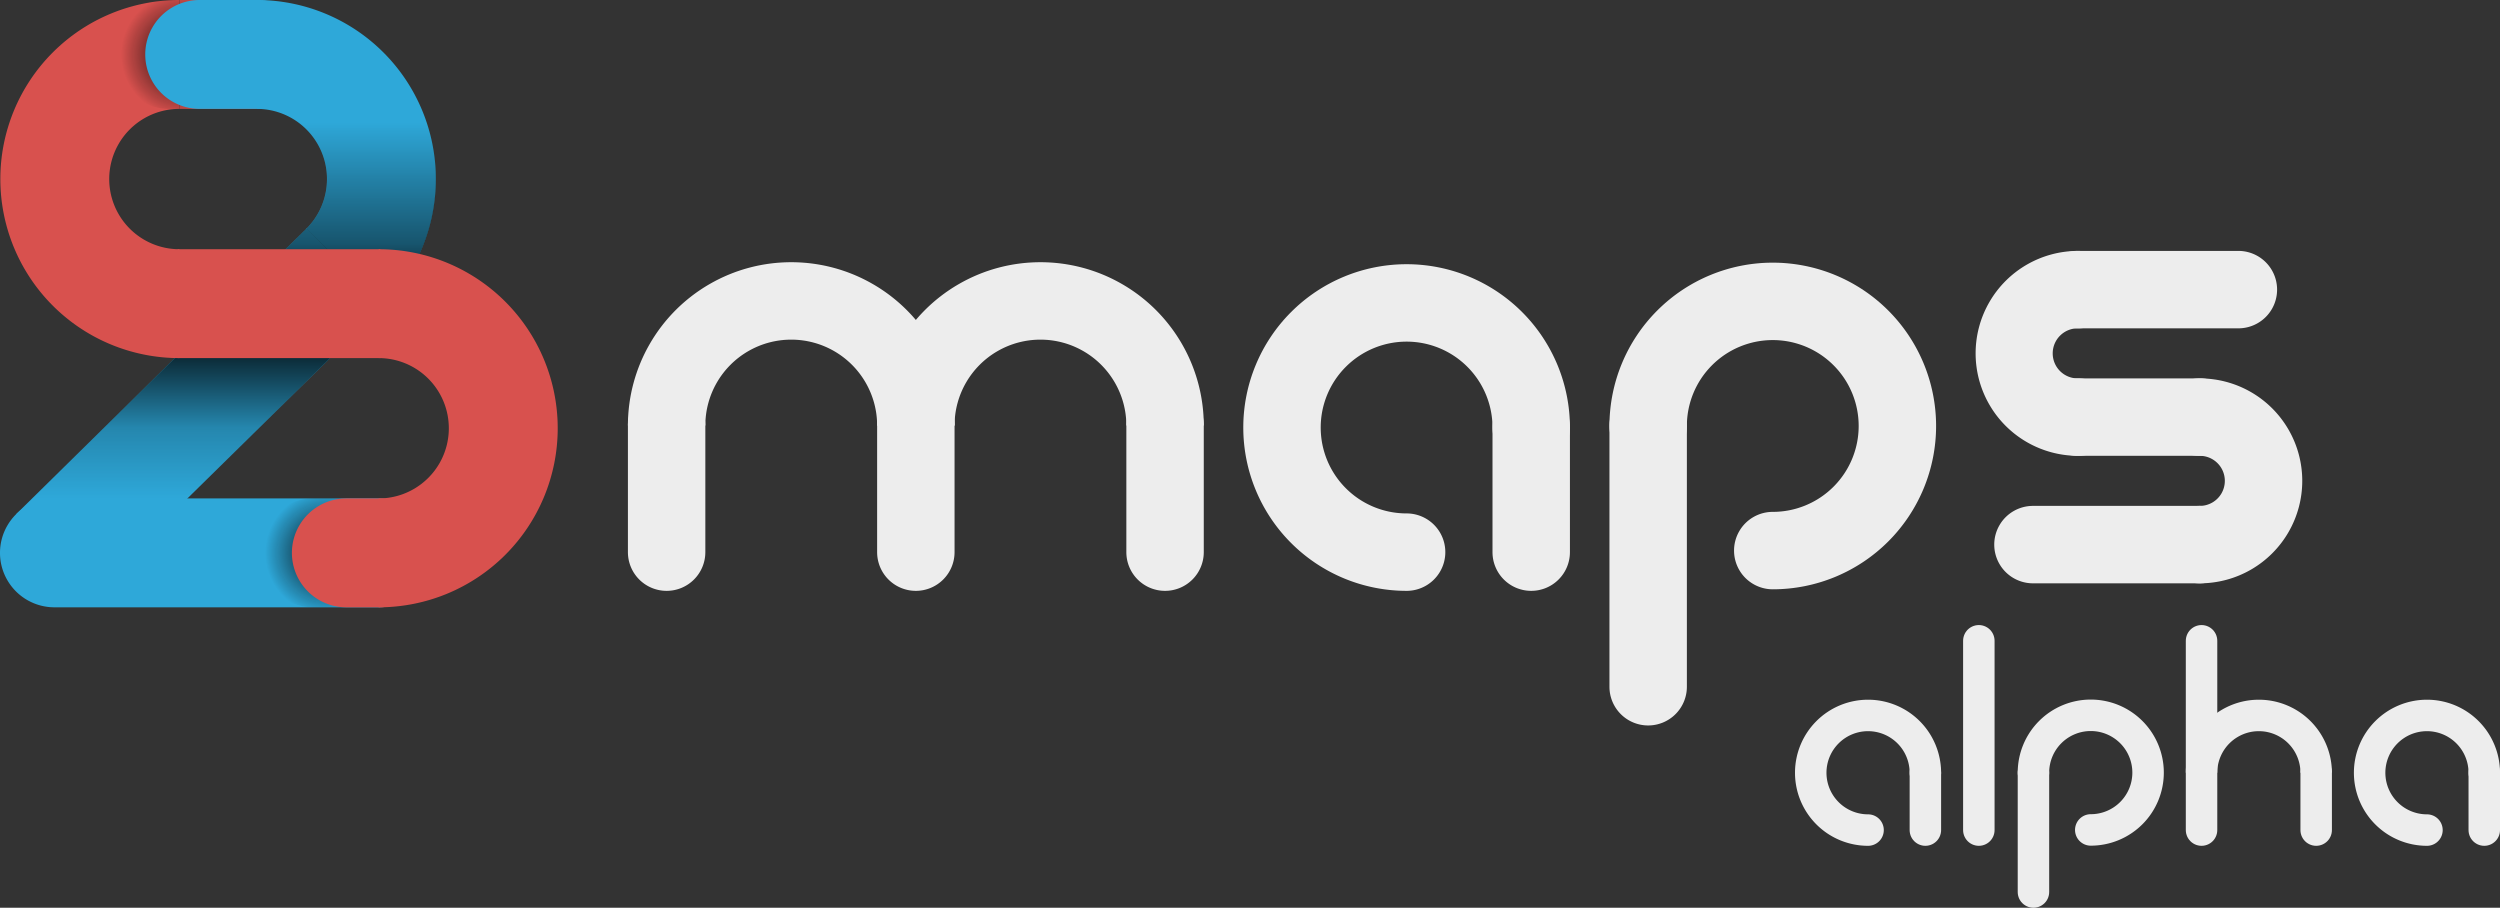 <svg xmlns="http://www.w3.org/2000/svg" xmlns:xlink="http://www.w3.org/1999/xlink" viewBox="0 0 556.128 201.929">
  <rect x="0" y="0" width="556.128" height="201.929" fill="#333333" stroke="none"/>
  <defs>
    <linearGradient id="a" x1="46.187" y1="110.877" x2="46.187" y2="58.282" gradientUnits="userSpaceOnUse">
      <stop offset="0" stop-opacity="0"/>
      <stop offset="0.3" stop-opacity="0.2"/>
      <stop offset="0.625" stop-opacity="0.8"/>
    </linearGradient>
    <linearGradient id="b" x1="77.044" y1="0" x2="77.044" y2="67.993" gradientUnits="userSpaceOnUse">
      <stop offset="0.4" stop-opacity="0"/>
      <stop offset="0.8" stop-opacity="0.5"/>
      <stop offset="1" stop-opacity="1"/>
    </linearGradient>
    <radialGradient id="c" cx="72.738" cy="122.987" r="15.575" gradientUnits="userSpaceOnUse">
      <stop offset="0"/>
      <stop offset="0.689" stop-color="#030303" stop-opacity="0.218"/>
      <stop offset="0.884" stop-opacity="0"/>
    </radialGradient>
    <radialGradient id="d" cx="40.676" cy="12.11" r="15.575" xlink:href="#c"/>
  </defs>
  <g>
    <rect x="-0.899" y="79.098" width="90.637" height="24.22" transform="translate(-51.206 57.33) rotate(-44.525)" style="fill: #2ea8d9"/>
    <path d="M85.293,67.993,68.166,50.866A15.609,15.609,0,0,0,57.129,24.221V0A39.83,39.83,0,0,1,85.293,67.993Z" style="fill: #2ea8d9"/>
    <polygon points="41.693 110.877 7.153 110.877 60.627 58.282 85.221 68.064 41.693 110.877" style="fill: url(#a)"/>
    <path d="M85.293,67.993l-24.666-9.711L68.166,50.867a15.599,15.599,0,0,0-11.037-26.646V0A39.804,39.804,0,0,1,85.293,67.993Z" style="fill: url(#b)"/>
  </g>
  <path d="M39.906,79.659A39.829,39.829,0,1,1,39.906,0V24.221a15.609,15.609,0,0,0,0,31.218Z" style="fill: #d8514e"/>
  <path d="M84.234,135.097H12.11a12.11,12.11,0,1,1,0-24.221H84.234a12.11,12.11,0,1,1,0,24.221Z" style="fill: #2ea8d9"/>
  <rect x="39.497" y="55.438" width="45.082" height="24.221" style="fill: #d8514e"/>
  <path d="M84.234,135.097V110.876a15.609,15.609,0,0,0,0-31.218V55.438a39.829,39.829,0,1,1,0,79.659Z" style="fill: #d8514e"/>
  <path d="M75.796,135.097H69.68a12.11,12.11,0,0,1,0-24.221h6.116a12.11,12.11,0,0,1,0,24.221Z" style="fill: url(#c)"/>
  <path d="M84.234,135.097H77.044a12.11,12.11,0,1,1,0-24.221h7.19a12.11,12.11,0,1,1,0,24.221Z" style="fill: #d8514e"/>
  <rect x="39.906" width="17.224" height="24.221" style="fill: #d8514e"/>
  <path d="M43.734,24.221H37.618a12.11,12.11,0,0,1,0-24.221h6.116a12.11,12.11,0,0,1,0,24.221Z" style="fill: url(#d)"/>
  <path d="M57.129,24.221H44.42A12.11,12.11,0,0,1,44.42,0H57.129a12.11,12.11,0,1,1,0,24.221Z" style="fill: #2ea8d9"/>
  <g>
    <path d="M212.342,94.661H195.119a19.107,19.107,0,0,0-38.215,0h-17.224a36.331,36.331,0,1,1,72.662,0Z" style="fill: #ededed"/>
    <path d="M267.781,94.661H250.557a19.107,19.107,0,0,0-38.215,0H195.119a36.331,36.331,0,0,1,72.662,0Z" style="fill: #ededed"/>
    <path d="M148.292,131.436a8.612,8.612,0,0,1-8.612-8.612V94.661a8.612,8.612,0,1,1,17.224,0V122.825A8.612,8.612,0,0,1,148.292,131.436Z" style="fill: #ededed"/>
    <path d="M203.73,131.436a8.612,8.612,0,0,1-8.612-8.612V94.661a8.612,8.612,0,0,1,17.224,0V122.825A8.612,8.612,0,0,1,203.73,131.436Z" style="fill: #ededed"/>
    <path d="M259.169,131.436a8.612,8.612,0,0,1-8.612-8.612V94.661a8.612,8.612,0,0,1,17.224,0V122.825A8.611,8.611,0,0,1,259.169,131.436Z" style="fill: #ededed"/>
  </g>
  <g>
    <path d="M340.621,131.436a8.611,8.611,0,0,1-8.612-8.612V95.106a8.612,8.612,0,0,1,17.224,0V122.825A8.611,8.611,0,0,1,340.621,131.436Z" style="fill: #ededed"/>
    <path d="M312.902,131.436a36.331,36.331,0,1,1,36.331-36.331,8.612,8.612,0,0,1-17.224,0,19.108,19.108,0,1,0-19.107,19.107,8.612,8.612,0,0,1,0,17.224Z" style="fill: #ededed"/>
  </g>
  <g>
    <path d="M394.355,131.091a8.612,8.612,0,1,1,0-17.224,19.108,19.108,0,1,0-19.107-19.107,8.612,8.612,0,1,1-17.224,0,36.331,36.331,0,1,1,36.331,36.331Z" style="fill: #ededed"/>
    <path d="M366.636,161.379a8.611,8.611,0,0,1-8.612-8.612V94.76a8.612,8.612,0,1,1,17.224,0v58.007A8.611,8.611,0,0,1,366.636,161.379Z" style="fill: #ededed"/>
  </g>
  <g>
    <path d="M462.271,101.4a22.792,22.792,0,1,1,0-45.584,8.612,8.612,0,0,1,0,17.224,5.569,5.569,0,1,0,0,11.137,8.612,8.612,0,1,1,0,17.224Z" style="fill: #ededed"/>
    <path d="M489.348,129.761a8.612,8.612,0,0,1,0-17.224,5.569,5.569,0,0,0,0-11.138,8.612,8.612,0,0,1,0-17.224,22.792,22.792,0,1,1,0,45.585Z" style="fill: #ededed"/>
    <path d="M497.93,73.039H462.271a8.612,8.612,0,0,1,0-17.224H497.93a8.612,8.612,0,1,1,0,17.224Z" style="fill: #ededed"/>
    <path d="M489.348,129.761H452.237a8.612,8.612,0,0,1,0-17.224h37.111a8.612,8.612,0,0,1,0,17.224Z" style="fill: #ededed"/>
    <path d="M489.348,101.4H462.271a8.612,8.612,0,1,1,0-17.224h27.077a8.612,8.612,0,0,1,0,17.224Z" style="fill: #ededed"/>
  </g>
  <g>
    <path d="M428.301,171.901a12.75,12.75,0,1,0-12.75,12.75" style="fill: none;stroke: #ededed;stroke-linecap: round;stroke-miterlimit: 10;stroke-width: 7px"/>
    <line x1="428.301" y1="171.901" x2="428.301" y2="184.651" style="fill: none;stroke: #ededed;stroke-linecap: round;stroke-miterlimit: 10;stroke-width: 7px"/>
  </g>
  <line x1="440.194" y1="184.651" x2="440.194" y2="142.544" style="fill: none;stroke: #ededed;stroke-linecap: round;stroke-miterlimit: 10;stroke-width: 7px"/>
  <g>
    <path d="M452.343,171.87a12.75,12.75,0,1,1,12.75,12.75" style="fill: none;stroke: #ededed;stroke-linecap: round;stroke-miterlimit: 10;stroke-width: 7px"/>
    <line x1="452.343" y1="171.908" x2="452.343" y2="198.429" style="fill: none;stroke: #ededed;stroke-linecap: round;stroke-miterlimit: 10;stroke-width: 7px"/>
  </g>
  <g>
    <path d="M515.236,171.901a12.75,12.75,0,1,0-25.5,0" style="fill: none;stroke: #ededed;stroke-miterlimit: 10;stroke-width: 7px"/>
    <line x1="489.736" y1="184.651" x2="489.736" y2="142.544" style="fill: none;stroke: #ededed;stroke-linecap: round;stroke-miterlimit: 10;stroke-width: 7px"/>
    <line x1="515.236" y1="171.901" x2="515.236" y2="184.651" style="fill: none;stroke: #ededed;stroke-linecap: round;stroke-miterlimit: 10;stroke-width: 7px"/>
  </g>
  <g>
    <path d="M552.628,171.901a12.75,12.75,0,1,0-12.75,12.75" style="fill: none;stroke: #ededed;stroke-linecap: round;stroke-miterlimit: 10;stroke-width: 7px"/>
    <line x1="552.628" y1="171.901" x2="552.628" y2="184.651" style="fill: none;stroke: #ededed;stroke-linecap: round;stroke-miterlimit: 10;stroke-width: 7px"/>
  </g>
</svg>
